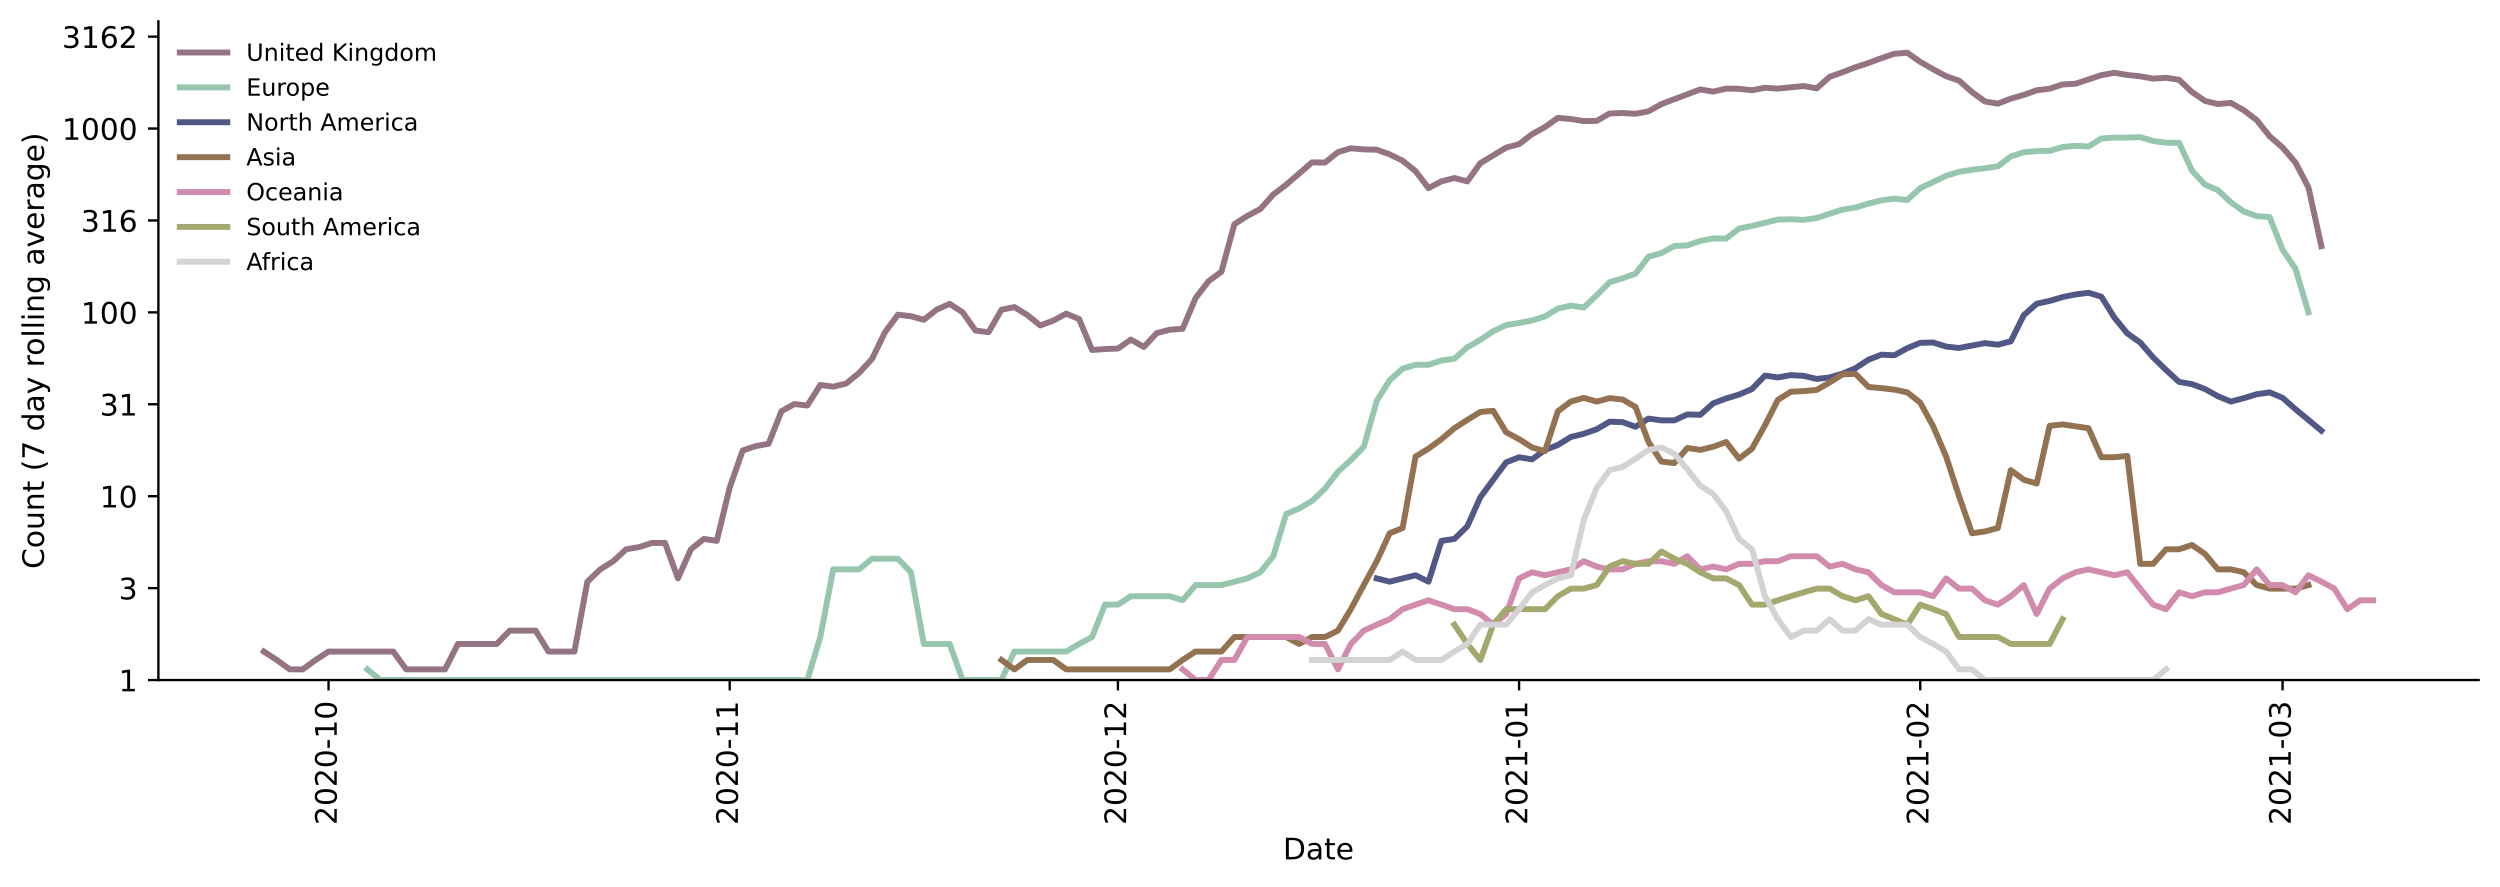 <?xml version="1.0" encoding="utf-8" standalone="no"?>
<!DOCTYPE svg PUBLIC "-//W3C//DTD SVG 1.1//EN"
  "http://www.w3.org/Graphics/SVG/1.1/DTD/svg11.dtd">
<!-- Created with matplotlib (https://matplotlib.org/) -->
<svg height="298.621pt" version="1.1" viewBox="0 0 841.728 298.621" width="841.728pt" xmlns="http://www.w3.org/2000/svg" xmlns:xlink="http://www.w3.org/1999/xlink">
 <defs>
  <style type="text/css">*{stroke-linecap:butt;stroke-linejoin:round;}</style>
 </defs>
 <g id="figure_1">
  <g id="patch_1">
   <path d="M 0 298.621 
L 841.728 298.621 
L 841.728 0 
L 0 0 
z
" style="fill:#ffffff;"/>
  </g>
  <g id="axes_1">
   <g id="patch_2">
    <path d="M 53.328 228.96 
L 834.528 228.96 
L 834.528 7.2 
L 53.328 7.2 
z
" style="fill:#ffffff;"/>
   </g>
   <g id="matplotlib.axis_1">
    <g id="xtick_1">
     <g id="line2d_1">
      <defs>
       <path d="M 0 0 
L 0 3.5 
" id="ma90fb3e303" style="stroke:#000000;stroke-width:0.8;"/>
      </defs>
      <g>
       <use style="stroke:#000000;stroke-width:0.8;" x="110.622" xlink:href="#ma90fb3e303" y="228.96"/>
      </g>
     </g>
     <g id="text_1">
      <!-- 2020-10 -->
      <g transform="translate(113.381 277.743)rotate(-90)scale(0.1 -0.1)">
       <defs>
        <path d="M 19.188 8.297 
L 53.609 8.297 
L 53.609 0 
L 7.328 0 
L 7.328 8.297 
Q 12.938 14.109 22.625 23.891 
Q 32.328 33.688 34.812 36.531 
Q 39.547 41.844 41.422 45.531 
Q 43.312 49.219 43.312 52.781 
Q 43.312 58.594 39.234 62.25 
Q 35.156 65.922 28.609 65.922 
Q 23.969 65.922 18.812 64.312 
Q 13.672 62.703 7.812 59.422 
L 7.812 69.391 
Q 13.766 71.781 18.938 73 
Q 24.125 74.219 28.422 74.219 
Q 39.75 74.219 46.484 68.547 
Q 53.219 62.891 53.219 53.422 
Q 53.219 48.922 51.531 44.891 
Q 49.859 40.875 45.406 35.406 
Q 44.188 33.984 37.641 27.219 
Q 31.109 20.453 19.188 8.297 
z
" id="DejaVuSans-50"/>
        <path d="M 31.781 66.406 
Q 24.172 66.406 20.328 58.906 
Q 16.5 51.422 16.5 36.375 
Q 16.5 21.391 20.328 13.891 
Q 24.172 6.391 31.781 6.391 
Q 39.453 6.391 43.281 13.891 
Q 47.125 21.391 47.125 36.375 
Q 47.125 51.422 43.281 58.906 
Q 39.453 66.406 31.781 66.406 
z
M 31.781 74.219 
Q 44.047 74.219 50.516 64.516 
Q 56.984 54.828 56.984 36.375 
Q 56.984 17.969 50.516 8.266 
Q 44.047 -1.422 31.781 -1.422 
Q 19.531 -1.422 13.062 8.266 
Q 6.594 17.969 6.594 36.375 
Q 6.594 54.828 13.062 64.516 
Q 19.531 74.219 31.781 74.219 
z
" id="DejaVuSans-48"/>
        <path d="M 4.891 31.391 
L 31.203 31.391 
L 31.203 23.391 
L 4.891 23.391 
z
" id="DejaVuSans-45"/>
        <path d="M 12.406 8.297 
L 28.516 8.297 
L 28.516 63.922 
L 10.984 60.406 
L 10.984 69.391 
L 28.422 72.906 
L 38.281 72.906 
L 38.281 8.297 
L 54.391 8.297 
L 54.391 0 
L 12.406 0 
z
" id="DejaVuSans-49"/>
       </defs>
       <use xlink:href="#DejaVuSans-50"/>
       <use x="63.623" xlink:href="#DejaVuSans-48"/>
       <use x="127.246" xlink:href="#DejaVuSans-50"/>
       <use x="190.869" xlink:href="#DejaVuSans-48"/>
       <use x="254.492" xlink:href="#DejaVuSans-45"/>
       <use x="290.576" xlink:href="#DejaVuSans-49"/>
       <use x="354.199" xlink:href="#DejaVuSans-48"/>
      </g>
     </g>
    </g>
    <g id="xtick_2">
     <g id="line2d_2">
      <g>
       <use style="stroke:#000000;stroke-width:0.8;" x="245.687" xlink:href="#ma90fb3e303" y="228.96"/>
      </g>
     </g>
     <g id="text_2">
      <!-- 2020-11 -->
      <g transform="translate(248.447 277.743)rotate(-90)scale(0.1 -0.1)">
       <use xlink:href="#DejaVuSans-50"/>
       <use x="63.623" xlink:href="#DejaVuSans-48"/>
       <use x="127.246" xlink:href="#DejaVuSans-50"/>
       <use x="190.869" xlink:href="#DejaVuSans-48"/>
       <use x="254.492" xlink:href="#DejaVuSans-45"/>
       <use x="290.576" xlink:href="#DejaVuSans-49"/>
       <use x="354.199" xlink:href="#DejaVuSans-49"/>
      </g>
     </g>
    </g>
    <g id="xtick_3">
     <g id="line2d_3">
      <g>
       <use style="stroke:#000000;stroke-width:0.8;" x="376.395" xlink:href="#ma90fb3e303" y="228.96"/>
      </g>
     </g>
     <g id="text_3">
      <!-- 2020-12 -->
      <g transform="translate(379.155 277.743)rotate(-90)scale(0.1 -0.1)">
       <use xlink:href="#DejaVuSans-50"/>
       <use x="63.623" xlink:href="#DejaVuSans-48"/>
       <use x="127.246" xlink:href="#DejaVuSans-50"/>
       <use x="190.869" xlink:href="#DejaVuSans-48"/>
       <use x="254.492" xlink:href="#DejaVuSans-45"/>
       <use x="290.576" xlink:href="#DejaVuSans-49"/>
       <use x="354.199" xlink:href="#DejaVuSans-50"/>
      </g>
     </g>
    </g>
    <g id="xtick_4">
     <g id="line2d_4">
      <g>
       <use style="stroke:#000000;stroke-width:0.8;" x="511.461" xlink:href="#ma90fb3e303" y="228.96"/>
      </g>
     </g>
     <g id="text_4">
      <!-- 2021-01 -->
      <g transform="translate(514.22 277.743)rotate(-90)scale(0.1 -0.1)">
       <use xlink:href="#DejaVuSans-50"/>
       <use x="63.623" xlink:href="#DejaVuSans-48"/>
       <use x="127.246" xlink:href="#DejaVuSans-50"/>
       <use x="190.869" xlink:href="#DejaVuSans-49"/>
       <use x="254.492" xlink:href="#DejaVuSans-45"/>
       <use x="290.576" xlink:href="#DejaVuSans-48"/>
       <use x="354.199" xlink:href="#DejaVuSans-49"/>
      </g>
     </g>
    </g>
    <g id="xtick_5">
     <g id="line2d_5">
      <g>
       <use style="stroke:#000000;stroke-width:0.8;" x="646.526" xlink:href="#ma90fb3e303" y="228.96"/>
      </g>
     </g>
     <g id="text_5">
      <!-- 2021-02 -->
      <g transform="translate(649.285 277.743)rotate(-90)scale(0.1 -0.1)">
       <use xlink:href="#DejaVuSans-50"/>
       <use x="63.623" xlink:href="#DejaVuSans-48"/>
       <use x="127.246" xlink:href="#DejaVuSans-50"/>
       <use x="190.869" xlink:href="#DejaVuSans-49"/>
       <use x="254.492" xlink:href="#DejaVuSans-45"/>
       <use x="290.576" xlink:href="#DejaVuSans-48"/>
       <use x="354.199" xlink:href="#DejaVuSans-50"/>
      </g>
     </g>
    </g>
    <g id="xtick_6">
     <g id="line2d_6">
      <g>
       <use style="stroke:#000000;stroke-width:0.8;" x="768.52" xlink:href="#ma90fb3e303" y="228.96"/>
      </g>
     </g>
     <g id="text_6">
      <!-- 2021-03 -->
      <g transform="translate(771.28 277.743)rotate(-90)scale(0.1 -0.1)">
       <defs>
        <path d="M 40.578 39.312 
Q 47.656 37.797 51.625 33 
Q 55.609 28.219 55.609 21.188 
Q 55.609 10.406 48.188 4.484 
Q 40.766 -1.422 27.094 -1.422 
Q 22.516 -1.422 17.656 -0.516 
Q 12.797 0.391 7.625 2.203 
L 7.625 11.719 
Q 11.719 9.328 16.594 8.109 
Q 21.484 6.891 26.812 6.891 
Q 36.078 6.891 40.938 10.547 
Q 45.797 14.203 45.797 21.188 
Q 45.797 27.641 41.281 31.266 
Q 36.766 34.906 28.719 34.906 
L 20.219 34.906 
L 20.219 43.016 
L 29.109 43.016 
Q 36.375 43.016 40.234 45.922 
Q 44.094 48.828 44.094 54.297 
Q 44.094 59.906 40.109 62.906 
Q 36.141 65.922 28.719 65.922 
Q 24.656 65.922 20.016 65.031 
Q 15.375 64.156 9.812 62.312 
L 9.812 71.094 
Q 15.438 72.656 20.344 73.438 
Q 25.25 74.219 29.594 74.219 
Q 40.828 74.219 47.359 69.109 
Q 53.906 64.016 53.906 55.328 
Q 53.906 49.266 50.438 45.094 
Q 46.969 40.922 40.578 39.312 
z
" id="DejaVuSans-51"/>
       </defs>
       <use xlink:href="#DejaVuSans-50"/>
       <use x="63.623" xlink:href="#DejaVuSans-48"/>
       <use x="127.246" xlink:href="#DejaVuSans-50"/>
       <use x="190.869" xlink:href="#DejaVuSans-49"/>
       <use x="254.492" xlink:href="#DejaVuSans-45"/>
       <use x="290.576" xlink:href="#DejaVuSans-48"/>
       <use x="354.199" xlink:href="#DejaVuSans-51"/>
      </g>
     </g>
    </g>
    <g id="text_7">
     <!-- Date -->
     <g transform="translate(431.977 289.341)scale(0.1 -0.1)">
      <defs>
       <path d="M 19.672 64.797 
L 19.672 8.109 
L 31.594 8.109 
Q 46.688 8.109 53.688 14.938 
Q 60.688 21.781 60.688 36.531 
Q 60.688 51.172 53.688 57.984 
Q 46.688 64.797 31.594 64.797 
z
M 9.812 72.906 
L 30.078 72.906 
Q 51.266 72.906 61.172 64.094 
Q 71.094 55.281 71.094 36.531 
Q 71.094 17.672 61.125 8.828 
Q 51.172 0 30.078 0 
L 9.812 0 
z
" id="DejaVuSans-68"/>
       <path d="M 34.281 27.484 
Q 23.391 27.484 19.188 25 
Q 14.984 22.516 14.984 16.5 
Q 14.984 11.719 18.141 8.906 
Q 21.297 6.109 26.703 6.109 
Q 34.188 6.109 38.703 11.406 
Q 43.219 16.703 43.219 25.484 
L 43.219 27.484 
z
M 52.203 31.203 
L 52.203 0 
L 43.219 0 
L 43.219 8.297 
Q 40.141 3.328 35.547 0.953 
Q 30.953 -1.422 24.312 -1.422 
Q 15.922 -1.422 10.953 3.297 
Q 6 8.016 6 15.922 
Q 6 25.141 12.172 29.828 
Q 18.359 34.516 30.609 34.516 
L 43.219 34.516 
L 43.219 35.406 
Q 43.219 41.609 39.141 45 
Q 35.062 48.391 27.688 48.391 
Q 23 48.391 18.547 47.266 
Q 14.109 46.141 10.016 43.891 
L 10.016 52.203 
Q 14.938 54.109 19.578 55.047 
Q 24.219 56 28.609 56 
Q 40.484 56 46.344 49.844 
Q 52.203 43.703 52.203 31.203 
z
" id="DejaVuSans-97"/>
       <path d="M 18.312 70.219 
L 18.312 54.688 
L 36.812 54.688 
L 36.812 47.703 
L 18.312 47.703 
L 18.312 18.016 
Q 18.312 11.328 20.141 9.422 
Q 21.969 7.516 27.594 7.516 
L 36.812 7.516 
L 36.812 0 
L 27.594 0 
Q 17.188 0 13.234 3.875 
Q 9.281 7.766 9.281 18.016 
L 9.281 47.703 
L 2.688 47.703 
L 2.688 54.688 
L 9.281 54.688 
L 9.281 70.219 
z
" id="DejaVuSans-116"/>
       <path d="M 56.203 29.594 
L 56.203 25.203 
L 14.891 25.203 
Q 15.484 15.922 20.484 11.062 
Q 25.484 6.203 34.422 6.203 
Q 39.594 6.203 44.453 7.469 
Q 49.312 8.734 54.109 11.281 
L 54.109 2.781 
Q 49.266 0.734 44.188 -0.344 
Q 39.109 -1.422 33.891 -1.422 
Q 20.797 -1.422 13.156 6.188 
Q 5.516 13.812 5.516 26.812 
Q 5.516 40.234 12.766 48.109 
Q 20.016 56 32.328 56 
Q 43.359 56 49.781 48.891 
Q 56.203 41.797 56.203 29.594 
z
M 47.219 32.234 
Q 47.125 39.594 43.094 43.984 
Q 39.062 48.391 32.422 48.391 
Q 24.906 48.391 20.391 44.141 
Q 15.875 39.891 15.188 32.172 
z
" id="DejaVuSans-101"/>
      </defs>
      <use xlink:href="#DejaVuSans-68"/>
      <use x="77.002" xlink:href="#DejaVuSans-97"/>
      <use x="138.281" xlink:href="#DejaVuSans-116"/>
      <use x="177.49" xlink:href="#DejaVuSans-101"/>
     </g>
    </g>
   </g>
   <g id="matplotlib.axis_2">
    <g id="ytick_1">
     <g id="line2d_7">
      <defs>
       <path d="M 0 0 
L -3.5 0 
" id="m268da26ff2" style="stroke:#000000;stroke-width:0.8;"/>
      </defs>
      <g>
       <use style="stroke:#000000;stroke-width:0.8;" x="53.328" xlink:href="#m268da26ff2" y="228.96"/>
      </g>
     </g>
     <g id="text_8">
      <!-- 1 -->
      <g transform="translate(39.966 232.759)scale(0.1 -0.1)">
       <use xlink:href="#DejaVuSans-49"/>
      </g>
     </g>
    </g>
    <g id="ytick_2">
     <g id="line2d_8">
      <g>
       <use style="stroke:#000000;stroke-width:0.8;" x="53.328" xlink:href="#m268da26ff2" y="198.013"/>
      </g>
     </g>
     <g id="text_9">
      <!-- 3 -->
      <g transform="translate(39.966 201.812)scale(0.1 -0.1)">
       <use xlink:href="#DejaVuSans-51"/>
      </g>
     </g>
    </g>
    <g id="ytick_3">
     <g id="line2d_9">
      <g>
       <use style="stroke:#000000;stroke-width:0.8;" x="53.328" xlink:href="#m268da26ff2" y="167.066"/>
      </g>
     </g>
     <g id="text_10">
      <!-- 10 -->
      <g transform="translate(33.603 170.865)scale(0.1 -0.1)">
       <use xlink:href="#DejaVuSans-49"/>
       <use x="63.623" xlink:href="#DejaVuSans-48"/>
      </g>
     </g>
    </g>
    <g id="ytick_4">
     <g id="line2d_10">
      <g>
       <use style="stroke:#000000;stroke-width:0.8;" x="53.328" xlink:href="#m268da26ff2" y="136.119"/>
      </g>
     </g>
     <g id="text_11">
      <!-- 31 -->
      <g transform="translate(33.603 139.918)scale(0.1 -0.1)">
       <use xlink:href="#DejaVuSans-51"/>
       <use x="63.623" xlink:href="#DejaVuSans-49"/>
      </g>
     </g>
    </g>
    <g id="ytick_5">
     <g id="line2d_11">
      <g>
       <use style="stroke:#000000;stroke-width:0.8;" x="53.328" xlink:href="#m268da26ff2" y="105.171"/>
      </g>
     </g>
     <g id="text_12">
      <!-- 100 -->
      <g transform="translate(27.241 108.971)scale(0.1 -0.1)">
       <use xlink:href="#DejaVuSans-49"/>
       <use x="63.623" xlink:href="#DejaVuSans-48"/>
       <use x="127.246" xlink:href="#DejaVuSans-48"/>
      </g>
     </g>
    </g>
    <g id="ytick_6">
     <g id="line2d_12">
      <g>
       <use style="stroke:#000000;stroke-width:0.8;" x="53.328" xlink:href="#m268da26ff2" y="74.224"/>
      </g>
     </g>
     <g id="text_13">
      <!-- 316 -->
      <g transform="translate(27.241 78.023)scale(0.1 -0.1)">
       <defs>
        <path d="M 33.016 40.375 
Q 26.375 40.375 22.484 35.828 
Q 18.609 31.297 18.609 23.391 
Q 18.609 15.531 22.484 10.953 
Q 26.375 6.391 33.016 6.391 
Q 39.656 6.391 43.531 10.953 
Q 47.406 15.531 47.406 23.391 
Q 47.406 31.297 43.531 35.828 
Q 39.656 40.375 33.016 40.375 
z
M 52.594 71.297 
L 52.594 62.312 
Q 48.875 64.062 45.094 64.984 
Q 41.312 65.922 37.594 65.922 
Q 27.828 65.922 22.672 59.328 
Q 17.531 52.734 16.797 39.406 
Q 19.672 43.656 24.016 45.922 
Q 28.375 48.188 33.594 48.188 
Q 44.578 48.188 50.953 41.516 
Q 57.328 34.859 57.328 23.391 
Q 57.328 12.156 50.688 5.359 
Q 44.047 -1.422 33.016 -1.422 
Q 20.359 -1.422 13.672 8.266 
Q 6.984 17.969 6.984 36.375 
Q 6.984 53.656 15.188 63.938 
Q 23.391 74.219 37.203 74.219 
Q 40.922 74.219 44.703 73.484 
Q 48.484 72.75 52.594 71.297 
z
" id="DejaVuSans-54"/>
       </defs>
       <use xlink:href="#DejaVuSans-51"/>
       <use x="63.623" xlink:href="#DejaVuSans-49"/>
       <use x="127.246" xlink:href="#DejaVuSans-54"/>
      </g>
     </g>
    </g>
    <g id="ytick_7">
     <g id="line2d_13">
      <g>
       <use style="stroke:#000000;stroke-width:0.8;" x="53.328" xlink:href="#m268da26ff2" y="43.277"/>
      </g>
     </g>
     <g id="text_14">
      <!-- 1000 -->
      <g transform="translate(20.878 47.076)scale(0.1 -0.1)">
       <use xlink:href="#DejaVuSans-49"/>
       <use x="63.623" xlink:href="#DejaVuSans-48"/>
       <use x="127.246" xlink:href="#DejaVuSans-48"/>
       <use x="190.869" xlink:href="#DejaVuSans-48"/>
      </g>
     </g>
    </g>
    <g id="ytick_8">
     <g id="line2d_14">
      <g>
       <use style="stroke:#000000;stroke-width:0.8;" x="53.328" xlink:href="#m268da26ff2" y="12.33"/>
      </g>
     </g>
     <g id="text_15">
      <!-- 3162 -->
      <g transform="translate(20.878 16.129)scale(0.1 -0.1)">
       <use xlink:href="#DejaVuSans-51"/>
       <use x="63.623" xlink:href="#DejaVuSans-49"/>
       <use x="127.246" xlink:href="#DejaVuSans-54"/>
       <use x="190.869" xlink:href="#DejaVuSans-50"/>
      </g>
     </g>
    </g>
    <g id="text_16">
     <!-- Count (7 day rolling average) -->
     <g transform="translate(14.798 191.548)rotate(-90)scale(0.1 -0.1)">
      <defs>
       <path d="M 64.406 67.281 
L 64.406 56.891 
Q 59.422 61.531 53.781 63.812 
Q 48.141 66.109 41.797 66.109 
Q 29.297 66.109 22.656 58.469 
Q 16.016 50.828 16.016 36.375 
Q 16.016 21.969 22.656 14.328 
Q 29.297 6.688 41.797 6.688 
Q 48.141 6.688 53.781 8.984 
Q 59.422 11.281 64.406 15.922 
L 64.406 5.609 
Q 59.234 2.094 53.438 0.328 
Q 47.656 -1.422 41.219 -1.422 
Q 24.656 -1.422 15.125 8.703 
Q 5.609 18.844 5.609 36.375 
Q 5.609 53.953 15.125 64.078 
Q 24.656 74.219 41.219 74.219 
Q 47.75 74.219 53.531 72.484 
Q 59.328 70.75 64.406 67.281 
z
" id="DejaVuSans-67"/>
       <path d="M 30.609 48.391 
Q 23.391 48.391 19.188 42.75 
Q 14.984 37.109 14.984 27.297 
Q 14.984 17.484 19.156 11.844 
Q 23.344 6.203 30.609 6.203 
Q 37.797 6.203 41.984 11.859 
Q 46.188 17.531 46.188 27.297 
Q 46.188 37.016 41.984 42.703 
Q 37.797 48.391 30.609 48.391 
z
M 30.609 56 
Q 42.328 56 49.016 48.375 
Q 55.719 40.766 55.719 27.297 
Q 55.719 13.875 49.016 6.219 
Q 42.328 -1.422 30.609 -1.422 
Q 18.844 -1.422 12.172 6.219 
Q 5.516 13.875 5.516 27.297 
Q 5.516 40.766 12.172 48.375 
Q 18.844 56 30.609 56 
z
" id="DejaVuSans-111"/>
       <path d="M 8.5 21.578 
L 8.5 54.688 
L 17.484 54.688 
L 17.484 21.922 
Q 17.484 14.156 20.5 10.266 
Q 23.531 6.391 29.594 6.391 
Q 36.859 6.391 41.078 11.031 
Q 45.312 15.672 45.312 23.688 
L 45.312 54.688 
L 54.297 54.688 
L 54.297 0 
L 45.312 0 
L 45.312 8.406 
Q 42.047 3.422 37.719 1 
Q 33.406 -1.422 27.688 -1.422 
Q 18.266 -1.422 13.375 4.438 
Q 8.5 10.297 8.5 21.578 
z
M 31.109 56 
z
" id="DejaVuSans-117"/>
       <path d="M 54.891 33.016 
L 54.891 0 
L 45.906 0 
L 45.906 32.719 
Q 45.906 40.484 42.875 44.328 
Q 39.844 48.188 33.797 48.188 
Q 26.516 48.188 22.312 43.547 
Q 18.109 38.922 18.109 30.906 
L 18.109 0 
L 9.078 0 
L 9.078 54.688 
L 18.109 54.688 
L 18.109 46.188 
Q 21.344 51.125 25.703 53.562 
Q 30.078 56 35.797 56 
Q 45.219 56 50.047 50.172 
Q 54.891 44.344 54.891 33.016 
z
" id="DejaVuSans-110"/>
       <path id="DejaVuSans-32"/>
       <path d="M 31 75.875 
Q 24.469 64.656 21.281 53.656 
Q 18.109 42.672 18.109 31.391 
Q 18.109 20.125 21.312 9.062 
Q 24.516 -2 31 -13.188 
L 23.188 -13.188 
Q 15.875 -1.703 12.234 9.375 
Q 8.594 20.453 8.594 31.391 
Q 8.594 42.281 12.203 53.312 
Q 15.828 64.359 23.188 75.875 
z
" id="DejaVuSans-40"/>
       <path d="M 8.203 72.906 
L 55.078 72.906 
L 55.078 68.703 
L 28.609 0 
L 18.312 0 
L 43.219 64.594 
L 8.203 64.594 
z
" id="DejaVuSans-55"/>
       <path d="M 45.406 46.391 
L 45.406 75.984 
L 54.391 75.984 
L 54.391 0 
L 45.406 0 
L 45.406 8.203 
Q 42.578 3.328 38.25 0.953 
Q 33.938 -1.422 27.875 -1.422 
Q 17.969 -1.422 11.734 6.484 
Q 5.516 14.406 5.516 27.297 
Q 5.516 40.188 11.734 48.094 
Q 17.969 56 27.875 56 
Q 33.938 56 38.25 53.625 
Q 42.578 51.266 45.406 46.391 
z
M 14.797 27.297 
Q 14.797 17.391 18.875 11.75 
Q 22.953 6.109 30.078 6.109 
Q 37.203 6.109 41.297 11.75 
Q 45.406 17.391 45.406 27.297 
Q 45.406 37.203 41.297 42.844 
Q 37.203 48.484 30.078 48.484 
Q 22.953 48.484 18.875 42.844 
Q 14.797 37.203 14.797 27.297 
z
" id="DejaVuSans-100"/>
       <path d="M 32.172 -5.078 
Q 28.375 -14.844 24.75 -17.812 
Q 21.141 -20.797 15.094 -20.797 
L 7.906 -20.797 
L 7.906 -13.281 
L 13.188 -13.281 
Q 16.891 -13.281 18.938 -11.516 
Q 21 -9.766 23.484 -3.219 
L 25.094 0.875 
L 2.984 54.688 
L 12.5 54.688 
L 29.594 11.922 
L 46.688 54.688 
L 56.203 54.688 
z
" id="DejaVuSans-121"/>
       <path d="M 41.109 46.297 
Q 39.594 47.172 37.812 47.578 
Q 36.031 48 33.891 48 
Q 26.266 48 22.188 43.047 
Q 18.109 38.094 18.109 28.812 
L 18.109 0 
L 9.078 0 
L 9.078 54.688 
L 18.109 54.688 
L 18.109 46.188 
Q 20.953 51.172 25.484 53.578 
Q 30.031 56 36.531 56 
Q 37.453 56 38.578 55.875 
Q 39.703 55.766 41.062 55.516 
z
" id="DejaVuSans-114"/>
       <path d="M 9.422 75.984 
L 18.406 75.984 
L 18.406 0 
L 9.422 0 
z
" id="DejaVuSans-108"/>
       <path d="M 9.422 54.688 
L 18.406 54.688 
L 18.406 0 
L 9.422 0 
z
M 9.422 75.984 
L 18.406 75.984 
L 18.406 64.594 
L 9.422 64.594 
z
" id="DejaVuSans-105"/>
       <path d="M 45.406 27.984 
Q 45.406 37.75 41.375 43.109 
Q 37.359 48.484 30.078 48.484 
Q 22.859 48.484 18.828 43.109 
Q 14.797 37.75 14.797 27.984 
Q 14.797 18.266 18.828 12.891 
Q 22.859 7.516 30.078 7.516 
Q 37.359 7.516 41.375 12.891 
Q 45.406 18.266 45.406 27.984 
z
M 54.391 6.781 
Q 54.391 -7.172 48.188 -13.984 
Q 42 -20.797 29.203 -20.797 
Q 24.469 -20.797 20.266 -20.094 
Q 16.062 -19.391 12.109 -17.922 
L 12.109 -9.188 
Q 16.062 -11.328 19.922 -12.344 
Q 23.781 -13.375 27.781 -13.375 
Q 36.625 -13.375 41.016 -8.766 
Q 45.406 -4.156 45.406 5.172 
L 45.406 9.625 
Q 42.625 4.781 38.281 2.391 
Q 33.938 0 27.875 0 
Q 17.828 0 11.672 7.656 
Q 5.516 15.328 5.516 27.984 
Q 5.516 40.672 11.672 48.328 
Q 17.828 56 27.875 56 
Q 33.938 56 38.281 53.609 
Q 42.625 51.219 45.406 46.391 
L 45.406 54.688 
L 54.391 54.688 
z
" id="DejaVuSans-103"/>
       <path d="M 2.984 54.688 
L 12.5 54.688 
L 29.594 8.797 
L 46.688 54.688 
L 56.203 54.688 
L 35.688 0 
L 23.484 0 
z
" id="DejaVuSans-118"/>
       <path d="M 8.016 75.875 
L 15.828 75.875 
Q 23.141 64.359 26.781 53.312 
Q 30.422 42.281 30.422 31.391 
Q 30.422 20.453 26.781 9.375 
Q 23.141 -1.703 15.828 -13.188 
L 8.016 -13.188 
Q 14.5 -2 17.703 9.062 
Q 20.906 20.125 20.906 31.391 
Q 20.906 42.672 17.703 53.656 
Q 14.5 64.656 8.016 75.875 
z
" id="DejaVuSans-41"/>
      </defs>
      <use xlink:href="#DejaVuSans-67"/>
      <use x="69.824" xlink:href="#DejaVuSans-111"/>
      <use x="131.006" xlink:href="#DejaVuSans-117"/>
      <use x="194.385" xlink:href="#DejaVuSans-110"/>
      <use x="257.764" xlink:href="#DejaVuSans-116"/>
      <use x="296.973" xlink:href="#DejaVuSans-32"/>
      <use x="328.76" xlink:href="#DejaVuSans-40"/>
      <use x="367.773" xlink:href="#DejaVuSans-55"/>
      <use x="431.396" xlink:href="#DejaVuSans-32"/>
      <use x="463.184" xlink:href="#DejaVuSans-100"/>
      <use x="526.66" xlink:href="#DejaVuSans-97"/>
      <use x="587.939" xlink:href="#DejaVuSans-121"/>
      <use x="647.119" xlink:href="#DejaVuSans-32"/>
      <use x="678.906" xlink:href="#DejaVuSans-114"/>
      <use x="717.77" xlink:href="#DejaVuSans-111"/>
      <use x="778.951" xlink:href="#DejaVuSans-108"/>
      <use x="806.734" xlink:href="#DejaVuSans-108"/>
      <use x="834.518" xlink:href="#DejaVuSans-105"/>
      <use x="862.301" xlink:href="#DejaVuSans-110"/>
      <use x="925.68" xlink:href="#DejaVuSans-103"/>
      <use x="989.156" xlink:href="#DejaVuSans-32"/>
      <use x="1020.943" xlink:href="#DejaVuSans-97"/>
      <use x="1082.223" xlink:href="#DejaVuSans-118"/>
      <use x="1141.402" xlink:href="#DejaVuSans-101"/>
      <use x="1202.926" xlink:href="#DejaVuSans-114"/>
      <use x="1244.039" xlink:href="#DejaVuSans-97"/>
      <use x="1305.318" xlink:href="#DejaVuSans-103"/>
      <use x="1368.795" xlink:href="#DejaVuSans-101"/>
      <use x="1430.318" xlink:href="#DejaVuSans-41"/>
     </g>
    </g>
   </g>
   <g id="line2d_15">
    <path clip-path="url(#pa48491211f)" d="M 88.837 219.372 
L 93.194 222.205 
L 97.551 225.371 
L 101.908 225.371 
L 106.265 222.205 
L 110.622 219.372 
L 132.407 219.372 
L 136.764 225.371 
L 149.834 225.371 
L 154.191 216.81 
L 167.262 216.81 
L 171.619 212.32 
L 180.333 212.32 
L 184.69 219.372 
L 193.404 219.372 
L 197.761 195.84 
L 202.118 191.696 
L 206.475 188.96 
L 210.832 184.94 
L 215.189 184.204 
L 219.546 182.789 
L 223.902 182.789 
L 228.259 194.742 
L 232.616 184.94 
L 236.973 181.445 
L 241.33 182.108 
L 245.687 164.157 
L 250.044 151.696 
L 254.401 150.22 
L 258.758 149.411 
L 263.115 138.446 
L 267.472 136.041 
L 271.829 136.53 
L 276.186 129.61 
L 280.543 130.188 
L 284.9 129.138 
L 289.257 125.548 
L 293.614 120.826 
L 297.971 111.85 
L 302.327 105.951 
L 306.684 106.469 
L 311.041 107.664 
L 315.398 104.228 
L 319.755 102.297 
L 324.112 105.171 
L 328.469 111.314 
L 332.826 111.85 
L 337.183 104.302 
L 341.54 103.389 
L 345.897 106.069 
L 350.254 109.585 
L 354.611 107.961 
L 358.968 105.597 
L 363.325 107.413 
L 367.682 117.836 
L 372.039 117.53 
L 376.395 117.348 
L 380.752 114.324 
L 385.109 116.81 
L 389.466 112.147 
L 393.823 111.026 
L 398.18 110.694 
L 402.537 100.367 
L 406.894 94.685 
L 411.251 91.479 
L 415.608 75.487 
L 419.965 72.686 
L 424.322 70.379 
L 428.679 65.512 
L 433.036 62.203 
L 441.75 54.668 
L 446.107 54.739 
L 450.464 51.241 
L 454.82 49.921 
L 459.177 50.308 
L 463.534 50.403 
L 467.891 51.974 
L 472.248 54.117 
L 476.605 57.623 
L 480.962 63.336 
L 485.319 61.062 
L 489.676 59.933 
L 494.033 61.077 
L 498.39 54.957 
L 507.104 49.701 
L 511.461 48.527 
L 515.818 45.182 
L 520.175 42.775 
L 524.532 39.681 
L 528.889 40.067 
L 533.245 40.782 
L 537.602 40.698 
L 541.959 38.207 
L 546.316 38.055 
L 550.673 38.293 
L 555.03 37.482 
L 559.387 35.037 
L 572.458 30.113 
L 576.815 30.846 
L 581.172 29.828 
L 585.529 29.9 
L 589.886 30.395 
L 594.243 29.543 
L 598.6 29.832 
L 607.314 28.964 
L 611.67 29.767 
L 616.027 25.853 
L 620.384 24.326 
L 624.741 22.623 
L 629.098 21.217 
L 633.455 19.583 
L 637.812 18.101 
L 642.169 17.76 
L 646.526 20.84 
L 650.883 23.323 
L 655.24 25.658 
L 659.597 27.149 
L 663.954 31.018 
L 668.311 34.161 
L 672.668 34.913 
L 677.025 33.205 
L 681.382 31.974 
L 685.738 30.395 
L 690.095 29.865 
L 694.452 28.424 
L 698.809 28.191 
L 707.523 25.296 
L 711.88 24.498 
L 716.237 25.229 
L 720.594 25.694 
L 724.951 26.482 
L 729.308 26.176 
L 733.665 26.868 
L 738.022 30.993 
L 742.379 33.965 
L 746.736 35.034 
L 751.093 34.642 
L 755.45 37.114 
L 759.807 40.42 
L 764.163 45.888 
L 768.52 49.672 
L 772.877 54.745 
L 777.234 63.119 
L 781.591 82.9 
L 781.591 82.9 
" style="fill:none;stroke:#947383;stroke-linecap:square;stroke-width:2;"/>
   </g>
   <g id="line2d_16">
    <path clip-path="url(#pa48491211f)" d="M 123.693 225.371 
L 128.05 228.96 
L 271.829 228.96 
L 276.186 214.472 
L 280.543 191.696 
L 289.257 191.696 
L 293.614 188.107 
L 302.327 188.107 
L 306.684 192.673 
L 311.041 216.81 
L 319.755 216.81 
L 324.112 228.96 
L 337.183 228.96 
L 341.54 219.372 
L 358.968 219.372 
L 363.325 216.81 
L 367.682 214.472 
L 372.039 203.573 
L 376.395 203.573 
L 380.752 200.74 
L 393.823 200.74 
L 398.18 202.119 
L 402.537 196.984 
L 411.251 196.984 
L 419.965 194.742 
L 424.322 192.673 
L 428.679 187.279 
L 433.036 173.064 
L 437.393 171.209 
L 441.75 168.647 
L 446.107 164.504 
L 450.464 158.857 
L 454.82 154.916 
L 459.177 150.426 
L 463.534 134.973 
L 467.891 128.037 
L 472.248 124.112 
L 476.605 122.823 
L 480.962 122.823 
L 485.319 121.381 
L 489.676 120.757 
L 494.033 116.929 
L 498.39 114.432 
L 502.747 111.508 
L 507.104 109.45 
L 511.461 108.739 
L 515.818 107.876 
L 520.175 106.55 
L 524.532 103.896 
L 528.889 102.89 
L 533.245 103.569 
L 537.602 99.389 
L 541.959 95.025 
L 546.316 93.69 
L 550.673 92.133 
L 555.03 86.444 
L 559.387 85.21 
L 563.744 82.833 
L 568.101 82.616 
L 572.458 81.116 
L 576.815 80.281 
L 581.172 80.327 
L 585.529 76.938 
L 589.886 76.079 
L 598.6 73.929 
L 602.957 73.834 
L 607.314 74.026 
L 611.67 73.394 
L 620.384 70.559 
L 624.741 69.848 
L 629.098 68.548 
L 633.455 67.46 
L 637.812 66.881 
L 642.169 67.356 
L 646.526 63.345 
L 655.24 59.201 
L 659.597 57.834 
L 663.954 57.162 
L 668.311 56.646 
L 672.668 55.997 
L 677.025 52.668 
L 681.382 51.257 
L 685.738 50.887 
L 690.095 50.786 
L 694.452 49.516 
L 698.809 49.079 
L 703.166 49.323 
L 707.523 46.639 
L 711.88 46.328 
L 716.237 46.332 
L 720.594 46.182 
L 724.951 47.488 
L 729.308 48.055 
L 733.665 48.069 
L 738.022 57.467 
L 742.379 62.164 
L 746.736 64.001 
L 751.093 68.09 
L 755.45 71.191 
L 759.807 72.766 
L 764.163 73.09 
L 768.52 84.047 
L 772.877 90.504 
L 777.234 105.171 
L 777.234 105.171 
" style="fill:none;stroke:#96c6ad;stroke-linecap:square;stroke-width:2;"/>
   </g>
   <g id="line2d_17">
    <path clip-path="url(#pa48491211f)" d="M 463.534 194.742 
L 467.891 195.84 
L 472.248 194.742 
L 476.605 193.688 
L 480.962 195.84 
L 485.319 182.108 
L 489.676 181.445 
L 494.033 177.207 
L 498.39 167.452 
L 502.747 161.532 
L 507.104 155.659 
L 511.461 153.956 
L 515.818 154.673 
L 520.175 151.48 
L 524.532 149.812 
L 528.889 147.122 
L 533.245 146.047 
L 537.602 144.51 
L 541.959 141.979 
L 546.316 142.13 
L 550.673 143.693 
L 555.03 140.942 
L 559.387 141.529 
L 563.744 141.529 
L 568.101 139.527 
L 572.458 139.665 
L 576.815 135.8 
L 581.172 134.17 
L 585.529 132.848 
L 589.886 130.979 
L 594.243 126.465 
L 598.6 127.066 
L 602.957 126.296 
L 607.314 126.55 
L 611.67 127.591 
L 616.027 127.066 
L 620.384 125.795 
L 624.741 123.957 
L 629.098 121.102 
L 633.455 119.42 
L 637.812 119.616 
L 642.169 117.228 
L 646.526 115.425 
L 650.883 115.313 
L 655.24 116.692 
L 659.597 117.168 
L 663.954 116.341 
L 668.311 115.538 
L 672.668 116.051 
L 677.025 114.924 
L 681.382 106.109 
L 685.738 102.263 
L 690.095 101.315 
L 694.452 100.016 
L 698.809 99.143 
L 703.166 98.566 
L 707.523 99.889 
L 711.88 106.916 
L 716.237 112.247 
L 720.594 115.313 
L 724.951 120.349 
L 729.308 124.583 
L 733.665 128.582 
L 738.022 129.326 
L 742.379 130.979 
L 746.736 133.391 
L 751.093 135.206 
L 755.45 134.057 
L 759.807 132.741 
L 764.163 132.106 
L 768.52 133.945 
L 772.877 137.792 
L 777.234 141.381 
L 781.591 145.013 
" style="fill:none;stroke:#525886;stroke-linecap:square;stroke-width:2;"/>
   </g>
   <g id="line2d_18">
    <path clip-path="url(#pa48491211f)" d="M 337.183 222.205 
L 341.54 225.371 
L 345.897 222.205 
L 350.254 222.205 
L 354.611 222.205 
L 358.968 225.371 
L 363.325 225.371 
L 367.682 225.371 
L 372.039 225.371 
L 376.395 225.371 
L 380.752 225.371 
L 385.109 225.371 
L 389.466 225.371 
L 393.823 225.371 
L 398.18 222.205 
L 402.537 219.372 
L 406.894 219.372 
L 411.251 219.372 
L 415.608 214.472 
L 419.965 214.472 
L 424.322 214.472 
L 428.679 214.472 
L 433.036 214.472 
L 437.393 216.81 
L 441.75 214.472 
L 446.107 214.472 
L 450.464 212.32 
L 454.82 205.109 
L 459.177 196.984 
L 463.534 188.96 
L 467.891 179.546 
L 472.248 177.773 
L 476.605 153.721 
L 480.962 151.053 
L 485.319 147.864 
L 489.676 144.181 
L 494.033 141.381 
L 498.39 138.712 
L 502.747 138.314 
L 507.104 145.525 
L 511.461 147.864 
L 515.818 150.633 
L 520.175 151.914 
L 524.532 138.446 
L 528.889 135.206 
L 533.245 133.945 
L 537.602 135.206 
L 541.959 134.057 
L 546.316 134.511 
L 550.673 137.027 
L 555.03 148.82 
L 559.387 155.409 
L 563.744 155.912 
L 568.101 150.842 
L 572.458 151.48 
L 576.815 150.426 
L 581.172 148.82 
L 585.529 154.432 
L 589.886 151.053 
L 594.243 143.215 
L 598.6 134.626 
L 602.957 131.897 
L 607.314 131.69 
L 611.67 131.282 
L 616.027 128.766 
L 620.384 126.045 
L 624.741 125.878 
L 629.098 130.286 
L 633.455 130.68 
L 637.812 131.18 
L 642.169 132.106 
L 646.526 135.561 
L 650.883 143.533 
L 655.24 153.721 
L 659.597 167.066 
L 663.954 179.546 
L 668.311 178.942 
L 672.668 177.773 
L 677.025 158.297 
L 681.382 161.532 
L 685.738 162.813 
L 690.095 143.373 
L 694.452 142.9 
L 698.809 143.533 
L 703.166 144.181 
L 707.523 153.956 
L 711.88 153.956 
L 716.237 153.489 
L 720.594 189.841 
L 724.951 189.841 
L 729.308 184.94 
L 733.665 184.94 
L 738.022 183.487 
L 742.379 186.477 
L 746.736 191.696 
L 751.093 191.696 
L 755.45 192.673 
L 759.807 196.984 
L 764.163 198.178 
L 768.52 198.178 
L 772.877 198.178 
L 777.234 196.984 
" style="fill:none;stroke:#937252;stroke-linecap:square;stroke-width:2;"/>
   </g>
   <g id="line2d_19">
    <path clip-path="url(#pa48491211f)" d="M 398.18 225.371 
L 402.537 228.96 
L 406.894 228.96 
L 411.251 222.205 
L 415.608 222.205 
L 419.965 214.472 
L 424.322 214.472 
L 428.679 214.472 
L 433.036 214.472 
L 437.393 214.472 
L 441.75 216.81 
L 446.107 216.81 
L 450.464 225.371 
L 454.82 216.81 
L 459.177 212.32 
L 463.534 210.328 
L 467.891 208.473 
L 472.248 205.109 
L 476.605 203.573 
L 480.962 202.119 
L 485.319 203.573 
L 489.676 205.109 
L 494.033 205.109 
L 498.39 206.739 
L 502.747 210.328 
L 507.104 206.739 
L 511.461 194.742 
L 515.818 192.673 
L 520.175 193.688 
L 524.532 192.673 
L 528.889 191.696 
L 533.245 188.96 
L 537.602 190.753 
L 541.959 191.696 
L 546.316 191.696 
L 550.673 189.841 
L 555.03 188.96 
L 559.387 188.96 
L 563.744 189.841 
L 568.101 187.279 
L 572.458 191.696 
L 576.815 190.753 
L 581.172 191.696 
L 585.529 189.841 
L 589.886 189.841 
L 594.243 188.96 
L 598.6 188.96 
L 602.957 187.279 
L 607.314 187.279 
L 611.67 187.279 
L 616.027 190.753 
L 620.384 189.841 
L 624.741 191.696 
L 629.098 192.673 
L 633.455 196.984 
L 637.812 199.429 
L 642.169 199.429 
L 646.526 199.429 
L 650.883 200.74 
L 655.24 194.742 
L 659.597 198.178 
L 663.954 198.178 
L 668.311 202.119 
L 672.668 203.573 
L 677.025 200.74 
L 681.382 196.984 
L 685.738 206.739 
L 690.095 198.178 
L 694.452 194.742 
L 698.809 192.673 
L 703.166 191.696 
L 707.523 192.673 
L 711.88 193.688 
L 716.237 192.673 
L 720.594 198.178 
L 724.951 203.573 
L 729.308 205.109 
L 733.665 199.429 
L 738.022 200.74 
L 742.379 199.429 
L 746.736 199.429 
L 751.093 198.178 
L 755.45 196.984 
L 759.807 191.696 
L 764.163 196.984 
L 768.52 196.984 
L 772.877 199.429 
L 777.234 193.688 
L 781.591 195.84 
L 785.948 198.178 
L 790.305 205.109 
L 794.662 202.119 
L 799.019 202.119 
" style="fill:none;stroke:#d18cad;stroke-linecap:square;stroke-width:2;"/>
   </g>
   <g id="line2d_20">
    <path clip-path="url(#pa48491211f)" d="M 489.676 210.328 
L 494.033 216.81 
L 498.39 222.205 
L 502.747 210.328 
L 507.104 205.109 
L 511.461 205.109 
L 515.818 205.109 
L 520.175 205.109 
L 524.532 200.74 
L 528.889 198.178 
L 533.245 198.178 
L 537.602 196.984 
L 541.959 190.753 
L 546.316 188.96 
L 550.673 189.841 
L 555.03 189.841 
L 559.387 185.698 
L 563.744 188.107 
L 568.101 189.841 
L 572.458 192.673 
L 576.815 194.742 
L 581.172 194.742 
L 585.529 196.984 
L 589.886 203.573 
L 594.243 203.573 
L 598.6 202.119 
L 602.957 200.74 
L 607.314 199.429 
L 611.67 198.178 
L 616.027 198.178 
L 620.384 200.74 
L 624.741 202.119 
L 629.098 200.74 
L 633.455 206.739 
L 637.812 208.473 
L 642.169 210.328 
L 646.526 203.573 
L 650.883 205.109 
L 655.24 206.739 
L 659.597 214.472 
L 663.954 214.472 
L 668.311 214.472 
L 672.668 214.472 
L 677.025 216.81 
L 681.382 216.81 
L 685.738 216.81 
L 690.095 216.81 
L 694.452 208.473 
" style="fill:none;stroke:#a4a86f;stroke-linecap:square;stroke-width:2;"/>
   </g>
   <g id="line2d_21">
    <path clip-path="url(#pa48491211f)" d="M 441.75 222.205 
L 446.107 222.205 
L 450.464 222.205 
L 454.82 222.205 
L 459.177 222.205 
L 463.534 222.205 
L 467.891 222.205 
L 472.248 219.372 
L 476.605 222.205 
L 480.962 222.205 
L 485.319 222.205 
L 489.676 219.372 
L 494.033 216.81 
L 498.39 210.328 
L 502.747 210.328 
L 507.104 210.328 
L 511.461 205.109 
L 515.818 199.429 
L 520.175 196.984 
L 524.532 194.742 
L 528.889 193.688 
L 533.245 175.056 
L 537.602 164.157 
L 541.959 158.297 
L 546.316 157.211 
L 550.673 154.432 
L 555.03 151.48 
L 559.387 150.633 
L 563.744 152.802 
L 568.101 158.021 
L 572.458 163.476 
L 576.815 166.308 
L 581.172 172.121 
L 585.529 181.445 
L 589.886 184.94 
L 594.243 200.74 
L 598.6 208.473 
L 602.957 214.472 
L 607.314 212.32 
L 611.67 212.32 
L 616.027 208.473 
L 620.384 212.32 
L 624.741 212.32 
L 629.098 208.473 
L 633.455 210.328 
L 637.812 210.328 
L 642.169 210.328 
L 646.526 214.472 
L 650.883 216.81 
L 655.24 219.372 
L 659.597 225.371 
L 663.954 225.371 
L 668.311 228.96 
L 672.668 228.96 
L 677.025 228.96 
L 681.382 228.96 
L 685.738 228.96 
L 690.095 228.96 
L 694.452 228.96 
L 698.809 228.96 
L 703.166 228.96 
L 707.523 228.96 
L 711.88 228.96 
L 716.237 228.96 
L 720.594 228.96 
L 724.951 228.96 
L 729.308 225.371 
" style="fill:none;stroke:#d3d3d3;stroke-linecap:square;stroke-width:2;"/>
   </g>
   <g id="patch_3">
    <path d="M 53.328 228.96 
L 53.328 7.2 
" style="fill:none;stroke:#000000;stroke-linecap:square;stroke-linejoin:miter;stroke-width:0.8;"/>
   </g>
   <g id="patch_4">
    <path d="M 53.328 228.96 
L 834.528 228.96 
" style="fill:none;stroke:#000000;stroke-linecap:square;stroke-linejoin:miter;stroke-width:0.8;"/>
   </g>
   <g id="legend_1">
    <g id="line2d_22">
     <path d="M 60.528 17.679 
L 76.528 17.679 
" style="fill:none;stroke:#947383;stroke-linecap:square;stroke-width:2;"/>
    </g>
    <g id="line2d_23"/>
    <g id="text_17">
     <!-- United Kingdom -->
     <g transform="translate(82.928 20.479)scale(0.08 -0.08)">
      <defs>
       <path d="M 8.688 72.906 
L 18.609 72.906 
L 18.609 28.609 
Q 18.609 16.891 22.844 11.734 
Q 27.094 6.594 36.625 6.594 
Q 46.094 6.594 50.344 11.734 
Q 54.594 16.891 54.594 28.609 
L 54.594 72.906 
L 64.5 72.906 
L 64.5 27.391 
Q 64.5 13.141 57.438 5.859 
Q 50.391 -1.422 36.625 -1.422 
Q 22.797 -1.422 15.734 5.859 
Q 8.688 13.141 8.688 27.391 
z
" id="DejaVuSans-85"/>
       <path d="M 9.812 72.906 
L 19.672 72.906 
L 19.672 42.094 
L 52.391 72.906 
L 65.094 72.906 
L 28.906 38.922 
L 67.672 0 
L 54.688 0 
L 19.672 35.109 
L 19.672 0 
L 9.812 0 
z
" id="DejaVuSans-75"/>
       <path d="M 52 44.188 
Q 55.375 50.25 60.062 53.125 
Q 64.75 56 71.094 56 
Q 79.641 56 84.281 50.016 
Q 88.922 44.047 88.922 33.016 
L 88.922 0 
L 79.891 0 
L 79.891 32.719 
Q 79.891 40.578 77.094 44.375 
Q 74.312 48.188 68.609 48.188 
Q 61.625 48.188 57.562 43.547 
Q 53.516 38.922 53.516 30.906 
L 53.516 0 
L 44.484 0 
L 44.484 32.719 
Q 44.484 40.625 41.703 44.406 
Q 38.922 48.188 33.109 48.188 
Q 26.219 48.188 22.156 43.531 
Q 18.109 38.875 18.109 30.906 
L 18.109 0 
L 9.078 0 
L 9.078 54.688 
L 18.109 54.688 
L 18.109 46.188 
Q 21.188 51.219 25.484 53.609 
Q 29.781 56 35.688 56 
Q 41.656 56 45.828 52.969 
Q 50 49.953 52 44.188 
z
" id="DejaVuSans-109"/>
      </defs>
      <use xlink:href="#DejaVuSans-85"/>
      <use x="73.193" xlink:href="#DejaVuSans-110"/>
      <use x="136.572" xlink:href="#DejaVuSans-105"/>
      <use x="164.355" xlink:href="#DejaVuSans-116"/>
      <use x="203.564" xlink:href="#DejaVuSans-101"/>
      <use x="265.088" xlink:href="#DejaVuSans-100"/>
      <use x="328.564" xlink:href="#DejaVuSans-32"/>
      <use x="360.352" xlink:href="#DejaVuSans-75"/>
      <use x="425.928" xlink:href="#DejaVuSans-105"/>
      <use x="453.711" xlink:href="#DejaVuSans-110"/>
      <use x="517.09" xlink:href="#DejaVuSans-103"/>
      <use x="580.566" xlink:href="#DejaVuSans-100"/>
      <use x="644.043" xlink:href="#DejaVuSans-111"/>
      <use x="705.225" xlink:href="#DejaVuSans-109"/>
     </g>
    </g>
    <g id="line2d_24">
     <path d="M 60.528 29.421 
L 76.528 29.421 
" style="fill:none;stroke:#96c6ad;stroke-linecap:square;stroke-width:2;"/>
    </g>
    <g id="line2d_25"/>
    <g id="text_18">
     <!-- Europe -->
     <g transform="translate(82.928 32.221)scale(0.08 -0.08)">
      <defs>
       <path d="M 9.812 72.906 
L 55.906 72.906 
L 55.906 64.594 
L 19.672 64.594 
L 19.672 43.016 
L 54.391 43.016 
L 54.391 34.719 
L 19.672 34.719 
L 19.672 8.297 
L 56.781 8.297 
L 56.781 0 
L 9.812 0 
z
" id="DejaVuSans-69"/>
       <path d="M 18.109 8.203 
L 18.109 -20.797 
L 9.078 -20.797 
L 9.078 54.688 
L 18.109 54.688 
L 18.109 46.391 
Q 20.953 51.266 25.266 53.625 
Q 29.594 56 35.594 56 
Q 45.562 56 51.781 48.094 
Q 58.016 40.188 58.016 27.297 
Q 58.016 14.406 51.781 6.484 
Q 45.562 -1.422 35.594 -1.422 
Q 29.594 -1.422 25.266 0.953 
Q 20.953 3.328 18.109 8.203 
z
M 48.688 27.297 
Q 48.688 37.203 44.609 42.844 
Q 40.531 48.484 33.406 48.484 
Q 26.266 48.484 22.188 42.844 
Q 18.109 37.203 18.109 27.297 
Q 18.109 17.391 22.188 11.75 
Q 26.266 6.109 33.406 6.109 
Q 40.531 6.109 44.609 11.75 
Q 48.688 17.391 48.688 27.297 
z
" id="DejaVuSans-112"/>
      </defs>
      <use xlink:href="#DejaVuSans-69"/>
      <use x="63.184" xlink:href="#DejaVuSans-117"/>
      <use x="126.562" xlink:href="#DejaVuSans-114"/>
      <use x="165.426" xlink:href="#DejaVuSans-111"/>
      <use x="226.607" xlink:href="#DejaVuSans-112"/>
      <use x="290.084" xlink:href="#DejaVuSans-101"/>
     </g>
    </g>
    <g id="line2d_26">
     <path d="M 60.528 41.164 
L 76.528 41.164 
" style="fill:none;stroke:#525886;stroke-linecap:square;stroke-width:2;"/>
    </g>
    <g id="line2d_27"/>
    <g id="text_19">
     <!-- North America -->
     <g transform="translate(82.928 43.964)scale(0.08 -0.08)">
      <defs>
       <path d="M 9.812 72.906 
L 23.094 72.906 
L 55.422 11.922 
L 55.422 72.906 
L 64.984 72.906 
L 64.984 0 
L 51.703 0 
L 19.391 60.984 
L 19.391 0 
L 9.812 0 
z
" id="DejaVuSans-78"/>
       <path d="M 54.891 33.016 
L 54.891 0 
L 45.906 0 
L 45.906 32.719 
Q 45.906 40.484 42.875 44.328 
Q 39.844 48.188 33.797 48.188 
Q 26.516 48.188 22.312 43.547 
Q 18.109 38.922 18.109 30.906 
L 18.109 0 
L 9.078 0 
L 9.078 75.984 
L 18.109 75.984 
L 18.109 46.188 
Q 21.344 51.125 25.703 53.562 
Q 30.078 56 35.797 56 
Q 45.219 56 50.047 50.172 
Q 54.891 44.344 54.891 33.016 
z
" id="DejaVuSans-104"/>
       <path d="M 34.188 63.188 
L 20.797 26.906 
L 47.609 26.906 
z
M 28.609 72.906 
L 39.797 72.906 
L 67.578 0 
L 57.328 0 
L 50.688 18.703 
L 17.828 18.703 
L 11.188 0 
L 0.781 0 
z
" id="DejaVuSans-65"/>
       <path d="M 48.781 52.594 
L 48.781 44.188 
Q 44.969 46.297 41.141 47.344 
Q 37.312 48.391 33.406 48.391 
Q 24.656 48.391 19.812 42.844 
Q 14.984 37.312 14.984 27.297 
Q 14.984 17.281 19.812 11.734 
Q 24.656 6.203 33.406 6.203 
Q 37.312 6.203 41.141 7.25 
Q 44.969 8.297 48.781 10.406 
L 48.781 2.094 
Q 45.016 0.344 40.984 -0.531 
Q 36.969 -1.422 32.422 -1.422 
Q 20.062 -1.422 12.781 6.344 
Q 5.516 14.109 5.516 27.297 
Q 5.516 40.672 12.859 48.328 
Q 20.219 56 33.016 56 
Q 37.156 56 41.109 55.141 
Q 45.062 54.297 48.781 52.594 
z
" id="DejaVuSans-99"/>
      </defs>
      <use xlink:href="#DejaVuSans-78"/>
      <use x="74.805" xlink:href="#DejaVuSans-111"/>
      <use x="135.986" xlink:href="#DejaVuSans-114"/>
      <use x="177.1" xlink:href="#DejaVuSans-116"/>
      <use x="216.309" xlink:href="#DejaVuSans-104"/>
      <use x="279.688" xlink:href="#DejaVuSans-32"/>
      <use x="311.475" xlink:href="#DejaVuSans-65"/>
      <use x="379.883" xlink:href="#DejaVuSans-109"/>
      <use x="477.295" xlink:href="#DejaVuSans-101"/>
      <use x="538.818" xlink:href="#DejaVuSans-114"/>
      <use x="579.932" xlink:href="#DejaVuSans-105"/>
      <use x="607.715" xlink:href="#DejaVuSans-99"/>
      <use x="662.695" xlink:href="#DejaVuSans-97"/>
     </g>
    </g>
    <g id="line2d_28">
     <path d="M 60.528 52.906 
L 76.528 52.906 
" style="fill:none;stroke:#937252;stroke-linecap:square;stroke-width:2;"/>
    </g>
    <g id="line2d_29"/>
    <g id="text_20">
     <!-- Asia -->
     <g transform="translate(82.928 55.706)scale(0.08 -0.08)">
      <defs>
       <path d="M 44.281 53.078 
L 44.281 44.578 
Q 40.484 46.531 36.375 47.5 
Q 32.281 48.484 27.875 48.484 
Q 21.188 48.484 17.844 46.438 
Q 14.5 44.391 14.5 40.281 
Q 14.5 37.156 16.891 35.375 
Q 19.281 33.594 26.516 31.984 
L 29.594 31.297 
Q 39.156 29.25 43.188 25.516 
Q 47.219 21.781 47.219 15.094 
Q 47.219 7.469 41.188 3.016 
Q 35.156 -1.422 24.609 -1.422 
Q 20.219 -1.422 15.453 -0.562 
Q 10.688 0.297 5.422 2 
L 5.422 11.281 
Q 10.406 8.688 15.234 7.391 
Q 20.062 6.109 24.812 6.109 
Q 31.156 6.109 34.562 8.281 
Q 37.984 10.453 37.984 14.406 
Q 37.984 18.062 35.516 20.016 
Q 33.062 21.969 24.703 23.781 
L 21.578 24.516 
Q 13.234 26.266 9.516 29.906 
Q 5.812 33.547 5.812 39.891 
Q 5.812 47.609 11.281 51.797 
Q 16.75 56 26.812 56 
Q 31.781 56 36.172 55.266 
Q 40.578 54.547 44.281 53.078 
z
" id="DejaVuSans-115"/>
      </defs>
      <use xlink:href="#DejaVuSans-65"/>
      <use x="68.408" xlink:href="#DejaVuSans-115"/>
      <use x="120.508" xlink:href="#DejaVuSans-105"/>
      <use x="148.291" xlink:href="#DejaVuSans-97"/>
     </g>
    </g>
    <g id="line2d_30">
     <path d="M 60.528 64.649 
L 76.528 64.649 
" style="fill:none;stroke:#d18cad;stroke-linecap:square;stroke-width:2;"/>
    </g>
    <g id="line2d_31"/>
    <g id="text_21">
     <!-- Oceania -->
     <g transform="translate(82.928 67.449)scale(0.08 -0.08)">
      <defs>
       <path d="M 39.406 66.219 
Q 28.656 66.219 22.328 58.203 
Q 16.016 50.203 16.016 36.375 
Q 16.016 22.609 22.328 14.594 
Q 28.656 6.594 39.406 6.594 
Q 50.141 6.594 56.422 14.594 
Q 62.703 22.609 62.703 36.375 
Q 62.703 50.203 56.422 58.203 
Q 50.141 66.219 39.406 66.219 
z
M 39.406 74.219 
Q 54.734 74.219 63.906 63.938 
Q 73.094 53.656 73.094 36.375 
Q 73.094 19.141 63.906 8.859 
Q 54.734 -1.422 39.406 -1.422 
Q 24.031 -1.422 14.812 8.828 
Q 5.609 19.094 5.609 36.375 
Q 5.609 53.656 14.812 63.938 
Q 24.031 74.219 39.406 74.219 
z
" id="DejaVuSans-79"/>
      </defs>
      <use xlink:href="#DejaVuSans-79"/>
      <use x="78.711" xlink:href="#DejaVuSans-99"/>
      <use x="133.691" xlink:href="#DejaVuSans-101"/>
      <use x="195.215" xlink:href="#DejaVuSans-97"/>
      <use x="256.494" xlink:href="#DejaVuSans-110"/>
      <use x="319.873" xlink:href="#DejaVuSans-105"/>
      <use x="347.656" xlink:href="#DejaVuSans-97"/>
     </g>
    </g>
    <g id="line2d_32">
     <path d="M 60.528 76.391 
L 76.528 76.391 
" style="fill:none;stroke:#a4a86f;stroke-linecap:square;stroke-width:2;"/>
    </g>
    <g id="line2d_33"/>
    <g id="text_22">
     <!-- South America -->
     <g transform="translate(82.928 79.191)scale(0.08 -0.08)">
      <defs>
       <path d="M 53.516 70.516 
L 53.516 60.891 
Q 47.906 63.578 42.922 64.891 
Q 37.938 66.219 33.297 66.219 
Q 25.25 66.219 20.875 63.094 
Q 16.5 59.969 16.5 54.203 
Q 16.5 49.359 19.406 46.891 
Q 22.312 44.438 30.422 42.922 
L 36.375 41.703 
Q 47.406 39.594 52.656 34.297 
Q 57.906 29 57.906 20.125 
Q 57.906 9.516 50.797 4.047 
Q 43.703 -1.422 29.984 -1.422 
Q 24.812 -1.422 18.969 -0.25 
Q 13.141 0.922 6.891 3.219 
L 6.891 13.375 
Q 12.891 10.016 18.656 8.297 
Q 24.422 6.594 29.984 6.594 
Q 38.422 6.594 43.016 9.906 
Q 47.609 13.234 47.609 19.391 
Q 47.609 24.75 44.312 27.781 
Q 41.016 30.812 33.5 32.328 
L 27.484 33.5 
Q 16.453 35.688 11.516 40.375 
Q 6.594 45.062 6.594 53.422 
Q 6.594 63.094 13.406 68.656 
Q 20.219 74.219 32.172 74.219 
Q 37.312 74.219 42.625 73.281 
Q 47.953 72.359 53.516 70.516 
z
" id="DejaVuSans-83"/>
      </defs>
      <use xlink:href="#DejaVuSans-83"/>
      <use x="63.477" xlink:href="#DejaVuSans-111"/>
      <use x="124.658" xlink:href="#DejaVuSans-117"/>
      <use x="188.037" xlink:href="#DejaVuSans-116"/>
      <use x="227.246" xlink:href="#DejaVuSans-104"/>
      <use x="290.625" xlink:href="#DejaVuSans-32"/>
      <use x="322.412" xlink:href="#DejaVuSans-65"/>
      <use x="390.82" xlink:href="#DejaVuSans-109"/>
      <use x="488.232" xlink:href="#DejaVuSans-101"/>
      <use x="549.756" xlink:href="#DejaVuSans-114"/>
      <use x="590.869" xlink:href="#DejaVuSans-105"/>
      <use x="618.652" xlink:href="#DejaVuSans-99"/>
      <use x="673.633" xlink:href="#DejaVuSans-97"/>
     </g>
    </g>
    <g id="line2d_34">
     <path d="M 60.528 88.134 
L 76.528 88.134 
" style="fill:none;stroke:#d3d3d3;stroke-linecap:square;stroke-width:2;"/>
    </g>
    <g id="line2d_35"/>
    <g id="text_23">
     <!-- Africa -->
     <g transform="translate(82.928 90.934)scale(0.08 -0.08)">
      <defs>
       <path d="M 37.109 75.984 
L 37.109 68.5 
L 28.516 68.5 
Q 23.688 68.5 21.797 66.547 
Q 19.922 64.594 19.922 59.516 
L 19.922 54.688 
L 34.719 54.688 
L 34.719 47.703 
L 19.922 47.703 
L 19.922 0 
L 10.891 0 
L 10.891 47.703 
L 2.297 47.703 
L 2.297 54.688 
L 10.891 54.688 
L 10.891 58.5 
Q 10.891 67.625 15.141 71.797 
Q 19.391 75.984 28.609 75.984 
z
" id="DejaVuSans-102"/>
      </defs>
      <use xlink:href="#DejaVuSans-65"/>
      <use x="64.783" xlink:href="#DejaVuSans-102"/>
      <use x="99.988" xlink:href="#DejaVuSans-114"/>
      <use x="141.102" xlink:href="#DejaVuSans-105"/>
      <use x="168.885" xlink:href="#DejaVuSans-99"/>
      <use x="223.865" xlink:href="#DejaVuSans-97"/>
     </g>
    </g>
   </g>
  </g>
 </g>
 <defs>
  <clipPath id="pa48491211f">
   <rect height="221.76" width="781.2" x="53.328" y="7.2"/>
  </clipPath>
 </defs>
</svg>
